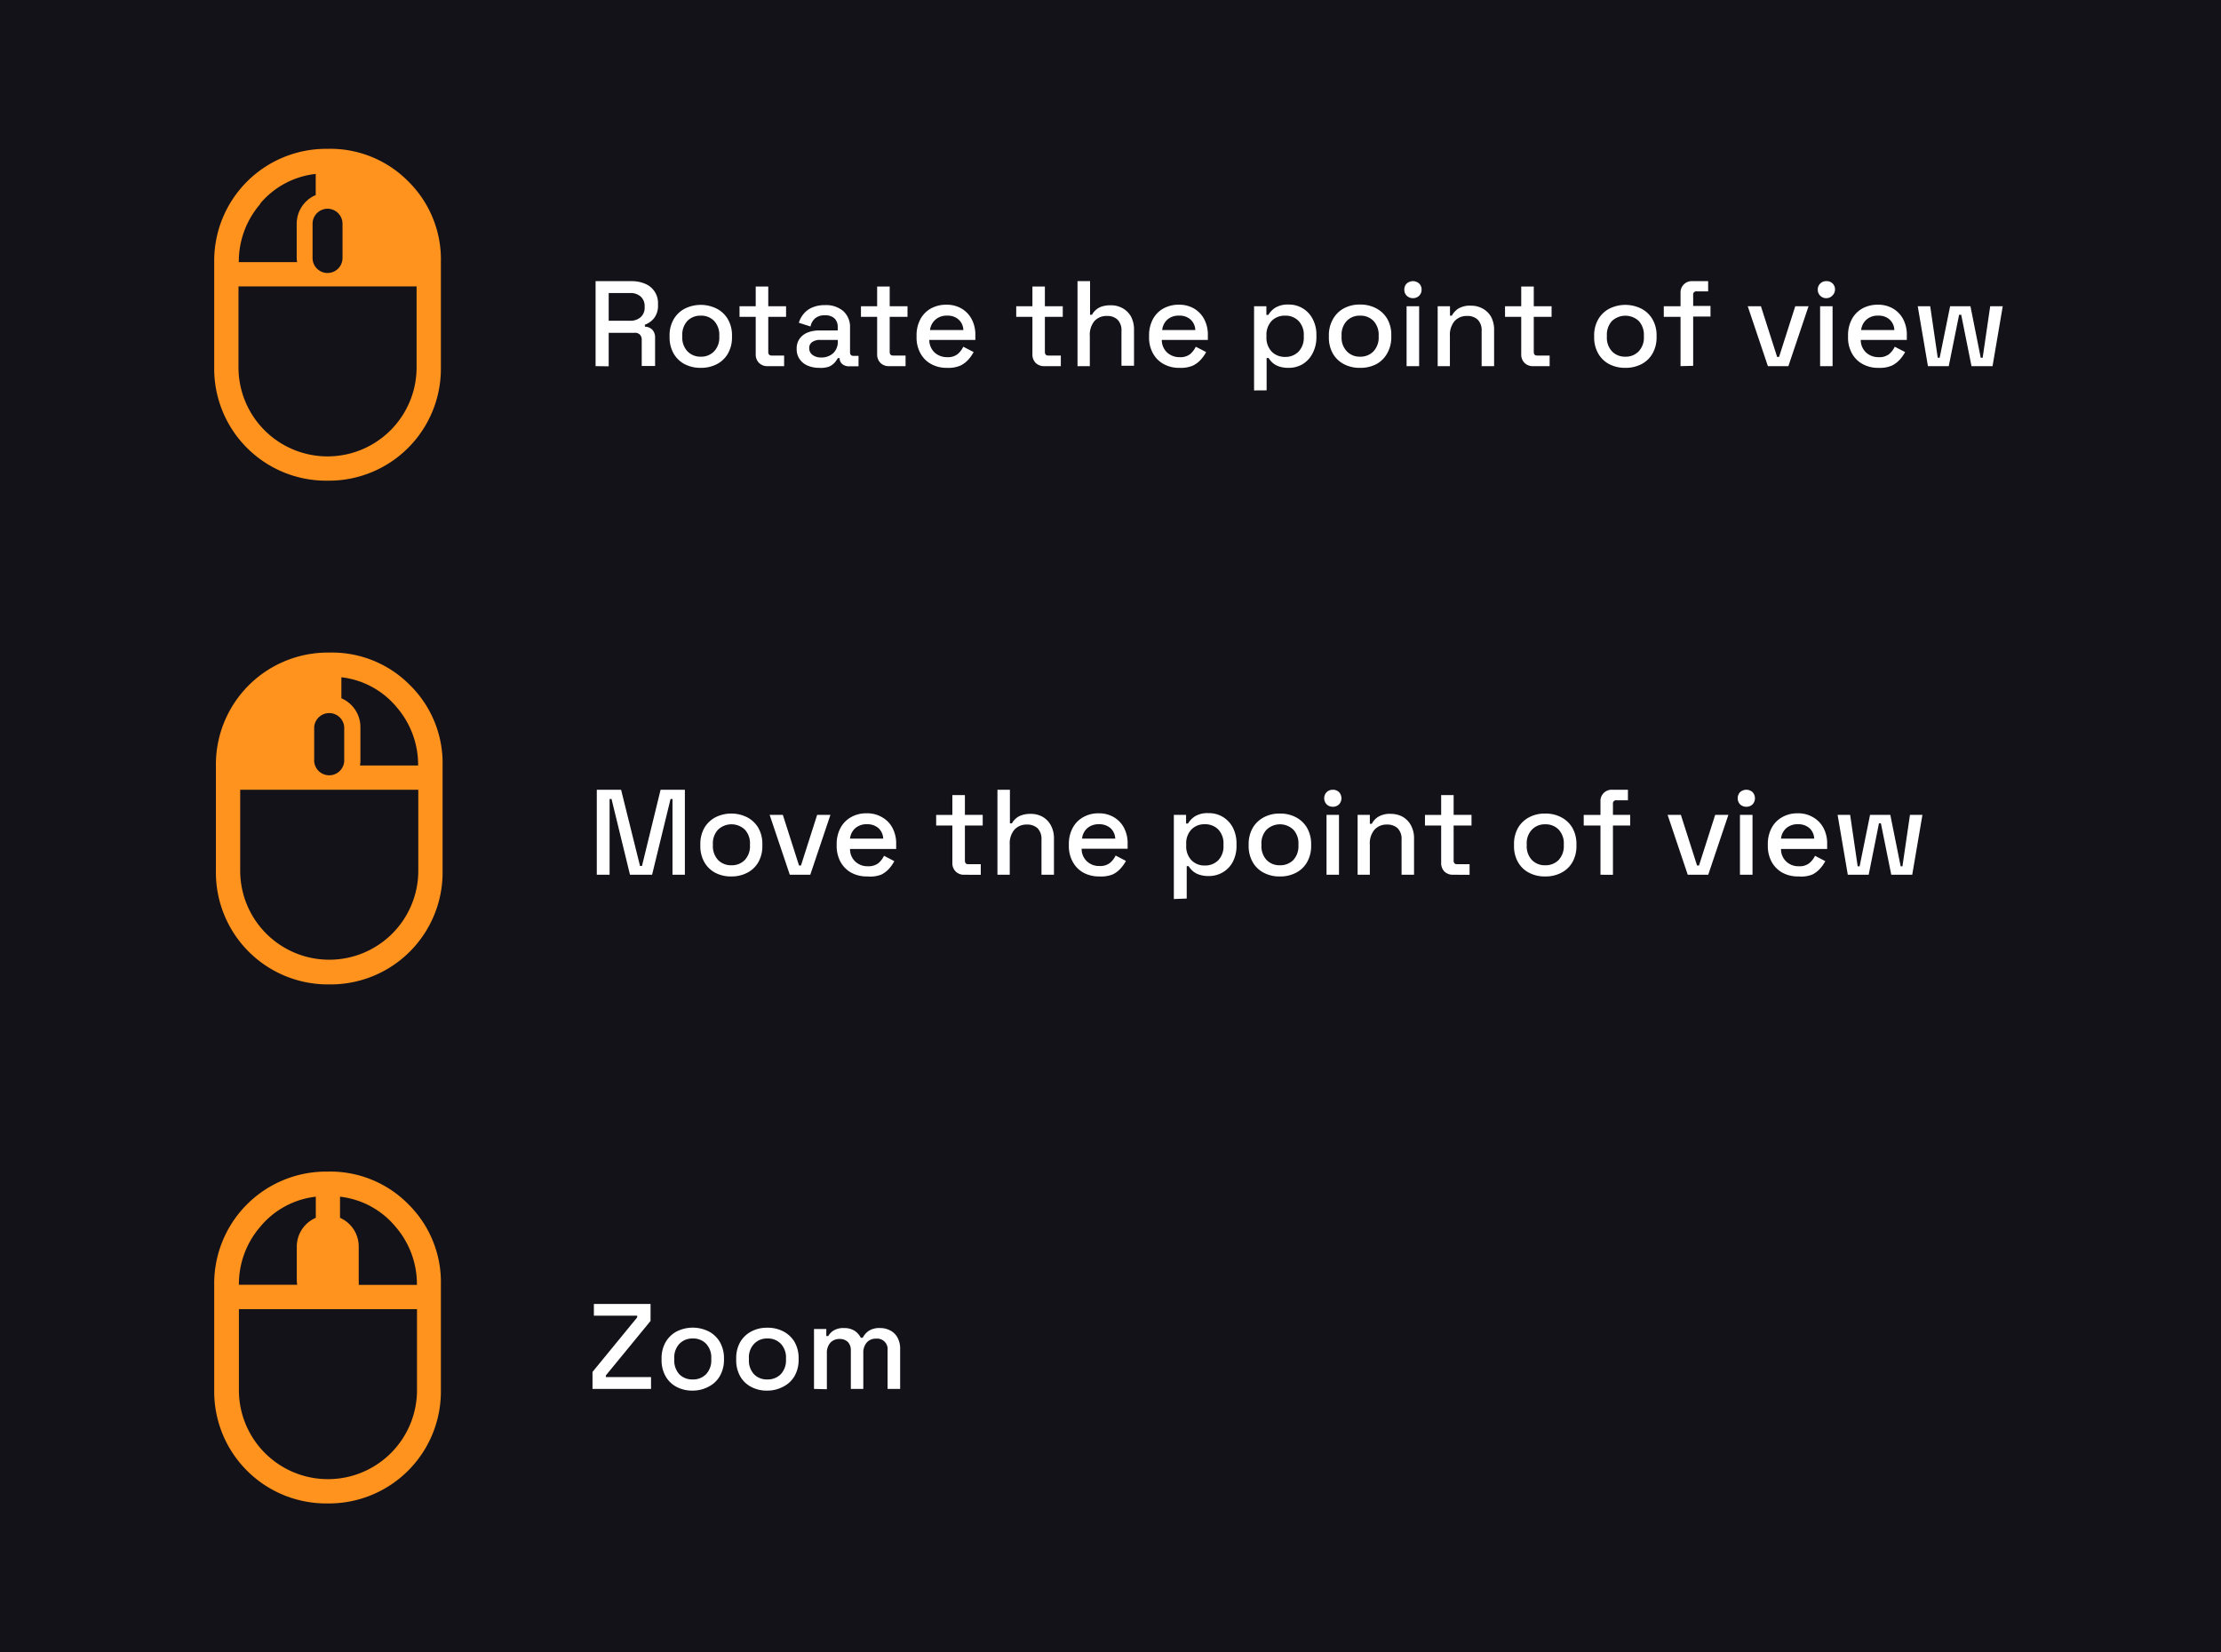 <svg xmlns="http://www.w3.org/2000/svg" viewBox="0 0 274.35 204.16"><defs><style>.cls-1{fill:#141219;}.cls-2{fill:#fff;}.cls-3{fill:#ff931e;}</style></defs><g id="Layer_3" data-name="Layer 3"><rect class="cls-1" width="274.35" height="204.16"/></g><g id="Layer_1" data-name="Layer 1"><path class="cls-2" d="M73.57,45.24V34.74H78a4.14,4.14,0,0,1,1.71.33,2.56,2.56,0,0,1,1.57,2.47v.17a2.5,2.5,0,0,1-.47,1.58,2.6,2.6,0,0,1-1.15.83v.24a1.36,1.36,0,0,1,.92.38,1.41,1.41,0,0,1,.34,1v3.48H79.27V42a.93.93,0,0,0-.21-.64.86.86,0,0,0-.68-.24H75.19v4.14Zm1.62-5.61H77.8a1.9,1.9,0,0,0,1.35-.45,1.54,1.54,0,0,0,.48-1.2v-.12a1.56,1.56,0,0,0-.48-1.21,1.86,1.86,0,0,0-1.35-.44H75.19Z"/><path class="cls-2" d="M86.56,45.45a4.25,4.25,0,0,1-2-.46,3.4,3.4,0,0,1-1.35-1.31,4,4,0,0,1-.5-2v-.22a3.93,3.93,0,0,1,.5-2,3.4,3.4,0,0,1,1.35-1.31,4.41,4.41,0,0,1,4,0,3.36,3.36,0,0,1,1.36,1.31,3.93,3.93,0,0,1,.5,2v.22a4,4,0,0,1-.5,2A3.36,3.36,0,0,1,88.54,45,4.25,4.25,0,0,1,86.56,45.45Zm0-1.38a2.18,2.18,0,0,0,1.65-.66,2.43,2.43,0,0,0,.64-1.8v-.14a2.51,2.51,0,0,0-.63-1.81A2.21,2.21,0,0,0,86.56,39a2.24,2.24,0,0,0-1.65.65,2.51,2.51,0,0,0-.63,1.81v.14a2.47,2.47,0,0,0,.63,1.8A2.21,2.21,0,0,0,86.56,44.07Z"/><path class="cls-2" d="M94.82,45.24a1.42,1.42,0,0,1-1.07-.41,1.46,1.46,0,0,1-.4-1.08v-4.6h-2V37.84h2V35.4H94.9v2.44h2.2v1.31H94.9v4.33q0,.45.42.45h1.54v1.31Z"/><path class="cls-2" d="M101.2,45.45a3.53,3.53,0,0,1-1.42-.27,2.25,2.25,0,0,1-1-.8,2.12,2.12,0,0,1-.37-1.27,2.06,2.06,0,0,1,.37-1.27,2.2,2.2,0,0,1,1-.76,3.9,3.9,0,0,1,1.45-.25h2.25v-.48a1.41,1.41,0,0,0-.39-1,1.63,1.63,0,0,0-1.2-.39,1.75,1.75,0,0,0-1.21.38,1.79,1.79,0,0,0-.56,1l-1.44-.46a3,3,0,0,1,.58-1.09,2.79,2.79,0,0,1,1.06-.79,3.82,3.82,0,0,1,1.59-.3,3.27,3.27,0,0,1,2.26.74,2.64,2.64,0,0,1,.83,2.08v3q0,.45.42.45h.63v1.29H104.9a1.29,1.29,0,0,1-.85-.27.91.91,0,0,1-.33-.74v0h-.23a3.54,3.54,0,0,1-.36.52,2,2,0,0,1-.7.52A3,3,0,0,1,101.2,45.45Zm.22-1.28a2.13,2.13,0,0,0,1.5-.53,1.91,1.91,0,0,0,.57-1.46V42h-2.16a1.66,1.66,0,0,0-1,.26.87.87,0,0,0-.37.77,1,1,0,0,0,.39.81A1.69,1.69,0,0,0,101.42,44.17Z"/><path class="cls-2" d="M109.82,45.24a1.42,1.42,0,0,1-1.07-.41,1.46,1.46,0,0,1-.4-1.08v-4.6h-2V37.84h2V35.4h1.55v2.44h2.2v1.31h-2.2v4.33q0,.45.42.45h1.54v1.31Z"/><path class="cls-2" d="M117,45.45a3.91,3.91,0,0,1-2-.48,3.29,3.29,0,0,1-1.31-1.33,4,4,0,0,1-.47-2v-.18a4.18,4.18,0,0,1,.46-2,3.29,3.29,0,0,1,1.3-1.34,3.88,3.88,0,0,1,1.93-.47,3.62,3.62,0,0,1,1.86.47,3.33,3.33,0,0,1,1.26,1.32,4.08,4.08,0,0,1,.45,2V42h-5.69a2.13,2.13,0,0,0,.65,1.55,2.25,2.25,0,0,0,1.56.58,1.93,1.93,0,0,0,1.31-.39,2.82,2.82,0,0,0,.68-.9l1.28.66a4.68,4.68,0,0,1-.61.88,3.23,3.23,0,0,1-1,.78A3.76,3.76,0,0,1,117,45.45Zm-2.16-4.67H119a1.82,1.82,0,0,0-.6-1.31A2,2,0,0,0,117,39a2.08,2.08,0,0,0-1.42.47A2,2,0,0,0,114.88,40.78Z"/><path class="cls-2" d="M129,45.24a1.46,1.46,0,0,1-1.08-.41,1.49,1.49,0,0,1-.39-1.08v-4.6h-2V37.84h2V35.4h1.54v2.44h2.21v1.31h-2.21v4.33q0,.45.42.45h1.55v1.31Z"/><path class="cls-2" d="M133.1,45.24V34.74h1.55v4.15h.24a2.3,2.3,0,0,1,.42-.55,2.21,2.21,0,0,1,.74-.45,3.43,3.43,0,0,1,1.16-.17,2.92,2.92,0,0,1,1.49.38,2.67,2.67,0,0,1,1,1,3.41,3.41,0,0,1,.38,1.65v4.44h-1.55V40.92a1.87,1.87,0,0,0-.48-1.42,1.81,1.81,0,0,0-1.32-.46,2,2,0,0,0-1.54.63,2.64,2.64,0,0,0-.57,1.83v3.74Z"/><path class="cls-2" d="M145.72,45.45a3.91,3.91,0,0,1-2-.48,3.29,3.29,0,0,1-1.31-1.33,4,4,0,0,1-.47-2v-.18a4.18,4.18,0,0,1,.46-2,3.29,3.29,0,0,1,1.3-1.34,3.88,3.88,0,0,1,1.93-.47,3.62,3.62,0,0,1,1.86.47,3.33,3.33,0,0,1,1.26,1.32,4.08,4.08,0,0,1,.45,2V42h-5.69a2.13,2.13,0,0,0,.65,1.55,2.25,2.25,0,0,0,1.56.58,1.93,1.93,0,0,0,1.31-.39,2.82,2.82,0,0,0,.68-.9l1.28.66a4.68,4.68,0,0,1-.61.88,3.23,3.23,0,0,1-1,.78A3.76,3.76,0,0,1,145.72,45.45Zm-2.16-4.67h4.09a1.82,1.82,0,0,0-.6-1.31,2,2,0,0,0-1.41-.47,2.08,2.08,0,0,0-1.42.47A2,2,0,0,0,143.56,40.78Z"/><path class="cls-2" d="M154.91,48.24V37.84h1.52v1.07h.24a2.68,2.68,0,0,1,.86-.89,3,3,0,0,1,1.66-.39,3.27,3.27,0,0,1,2.94,1.75,4.09,4.09,0,0,1,.48,2v.22a4.22,4.22,0,0,1-.47,2.05A3.31,3.31,0,0,1,160.9,45a3.36,3.36,0,0,1-1.71.45,3.61,3.61,0,0,1-1.22-.18,2.39,2.39,0,0,1-.79-.46,2.79,2.79,0,0,1-.48-.58h-.24v4Zm3.83-4.14a2.25,2.25,0,0,0,1.66-.65,2.49,2.49,0,0,0,.65-1.84v-.14a2.44,2.44,0,0,0-.66-1.83,2.23,2.23,0,0,0-1.65-.64,2.26,2.26,0,0,0-1.65.64,2.48,2.48,0,0,0-.65,1.83v.14a2.49,2.49,0,0,0,.65,1.84A2.27,2.27,0,0,0,158.74,44.1Z"/><path class="cls-2" d="M168,45.45a4.18,4.18,0,0,1-2-.46,3.36,3.36,0,0,1-1.36-1.31,4,4,0,0,1-.49-2v-.22a3.93,3.93,0,0,1,.49-2A3.36,3.36,0,0,1,166,38.1a4.07,4.07,0,0,1,2-.47,4.14,4.14,0,0,1,2,.47,3.39,3.39,0,0,1,1.37,1.31,3.93,3.93,0,0,1,.49,2v.22a4,4,0,0,1-.49,2A3.39,3.39,0,0,1,170,45,4.25,4.25,0,0,1,168,45.45Zm0-1.38a2.21,2.21,0,0,0,1.66-.66,2.47,2.47,0,0,0,.64-1.8v-.14a2.51,2.51,0,0,0-.63-1.81A2.24,2.24,0,0,0,168,39a2.2,2.2,0,0,0-1.64.65,2.47,2.47,0,0,0-.64,1.81v.14a2.43,2.43,0,0,0,.64,1.8A2.17,2.17,0,0,0,168,44.07Z"/><path class="cls-2" d="M174.53,36.84a1.06,1.06,0,0,1-.76-.3,1,1,0,0,1-.3-.75,1,1,0,0,1,.3-.76,1.15,1.15,0,0,1,1.53,0,1,1,0,0,1,.3.76,1,1,0,0,1-.3.75A1.06,1.06,0,0,1,174.53,36.84Zm-.78,8.4v-7.4h1.55v7.4Z"/><path class="cls-2" d="M177.59,45.24v-7.4h1.52V39h.23a2.43,2.43,0,0,1,.75-.84,2.77,2.77,0,0,1,1.61-.39,2.92,2.92,0,0,1,1.49.38,2.67,2.67,0,0,1,1,1,3.41,3.41,0,0,1,.37,1.65v4.44h-1.54V40.92a1.87,1.87,0,0,0-.48-1.42,1.81,1.81,0,0,0-1.32-.46,2,2,0,0,0-1.54.63,2.64,2.64,0,0,0-.58,1.83v3.74Z"/><path class="cls-2" d="M189.38,45.24a1.42,1.42,0,0,1-1.07-.41,1.46,1.46,0,0,1-.4-1.08v-4.6h-2V37.84h2V35.4h1.55v2.44h2.2v1.31h-2.2v4.33c0,.3.13.45.42.45h1.54v1.31Z"/><path class="cls-2" d="M200.77,45.45a4.25,4.25,0,0,1-2-.46,3.4,3.4,0,0,1-1.35-1.31,4,4,0,0,1-.5-2v-.22a3.93,3.93,0,0,1,.5-2,3.4,3.4,0,0,1,1.35-1.31,4.41,4.41,0,0,1,4,0,3.36,3.36,0,0,1,1.36,1.31,3.93,3.93,0,0,1,.5,2v.22a4,4,0,0,1-.5,2A3.36,3.36,0,0,1,202.75,45,4.25,4.25,0,0,1,200.77,45.45Zm0-1.38a2.18,2.18,0,0,0,1.65-.66,2.43,2.43,0,0,0,.64-1.8v-.14a2.51,2.51,0,0,0-.63-1.81,2.43,2.43,0,0,0-3.31,0,2.51,2.51,0,0,0-.63,1.81v.14a2.47,2.47,0,0,0,.63,1.8A2.19,2.19,0,0,0,200.77,44.07Z"/><path class="cls-2" d="M207.59,45.24V39.15h-2.07V37.84h2.07V36.22a1.39,1.39,0,0,1,1.49-1.48H211V36h-1.41a.39.39,0,0,0-.44.45v1.35h2.14v1.31h-2.14v6.09Z"/><path class="cls-2" d="M218.38,45.24l-2.49-7.4h1.63l2,6.26h.24l2-6.26h1.64l-2.49,7.4Z"/><path class="cls-2" d="M225.61,36.84a1,1,0,0,1-.76-.3,1,1,0,0,1-.31-.75,1,1,0,0,1,.31-.76,1,1,0,0,1,.76-.29,1,1,0,0,1,1.06,1,1,1,0,0,1-.3.75A1,1,0,0,1,225.61,36.84Zm-.78,8.4v-7.4h1.54v7.4Z"/><path class="cls-2" d="M232.06,45.45a3.91,3.91,0,0,1-2-.48,3.29,3.29,0,0,1-1.31-1.33,4,4,0,0,1-.47-2v-.18a4.18,4.18,0,0,1,.46-2,3.29,3.29,0,0,1,1.3-1.34,3.88,3.88,0,0,1,1.93-.47,3.62,3.62,0,0,1,1.86.47,3.33,3.33,0,0,1,1.26,1.32,4.08,4.08,0,0,1,.45,2V42h-5.69a2.13,2.13,0,0,0,.65,1.55,2.25,2.25,0,0,0,1.56.58,1.93,1.93,0,0,0,1.31-.39,2.82,2.82,0,0,0,.68-.9l1.28.66a4.68,4.68,0,0,1-.61.88,3.34,3.34,0,0,1-1,.78A3.76,3.76,0,0,1,232.06,45.45Zm-2.16-4.67H234a1.82,1.82,0,0,0-.6-1.31A2,2,0,0,0,232,39a2.08,2.08,0,0,0-1.42.47A2,2,0,0,0,229.9,40.78Z"/><path class="cls-2" d="M238.15,45.24l-1.26-7.4h1.54l.93,6.36h.24l1.29-6.36h2.51l1.27,6.36h.24l.93-6.36h1.55l-1.26,7.4h-2.6l-1.27-6.35H242l-1.28,6.35Z"/><path class="cls-3" d="M50.46,22.44a13.53,13.53,0,0,0-10-4.05,13.83,13.83,0,0,0-14,14v13a13.83,13.83,0,0,0,14,14,13.83,13.83,0,0,0,14-14v-13A13.53,13.53,0,0,0,50.46,22.44Zm-10,3.35a1.86,1.86,0,0,1,1.85,1.86v4.23a1.85,1.85,0,1,1-3.7,0V27.65A1.86,1.86,0,0,1,40.51,25.79Zm-8.35-.6A10.42,10.42,0,0,1,39,21.49V24.1a3.85,3.85,0,0,0-2.35,3.55v4.23a4.2,4.2,0,0,0,.05.51h-7.2A10.85,10.85,0,0,1,32.16,25.19Zm9.92,10.2h9.43v10a11,11,0,0,1-11,11,11,11,0,0,1-11-11v-10h9.43"/><path class="cls-2" d="M73.72,108.08V97.58h3L79.06,107h.24l2.3-9.42h3v10.5H83.07V98.72h-.24l-2.28,9.36H77.82l-2.28-9.36H75.3v9.36Z"/><path class="cls-2" d="M90.34,108.29a4.09,4.09,0,0,1-2-.46A3.36,3.36,0,0,1,87,106.52a4,4,0,0,1-.49-2v-.22a4,4,0,0,1,.49-2,3.49,3.49,0,0,1,1.36-1.31,4.38,4.38,0,0,1,3.95,0,3.45,3.45,0,0,1,1.37,1.31,4,4,0,0,1,.49,2v.22a4,4,0,0,1-.49,2,3.32,3.32,0,0,1-1.37,1.31A4.13,4.13,0,0,1,90.34,108.29Zm0-1.38a2.23,2.23,0,0,0,1.66-.65,2.47,2.47,0,0,0,.64-1.81v-.14a2.47,2.47,0,0,0-.63-1.8,2.4,2.4,0,0,0-3.31,0,2.47,2.47,0,0,0-.64,1.8v.14a2.51,2.51,0,0,0,.64,1.81A2.22,2.22,0,0,0,90.34,106.91Z"/><path class="cls-2" d="M97.56,108.08l-2.49-7.4H96.7l2,6.26h.24l2-6.26h1.64l-2.49,7.4Z"/><path class="cls-2" d="M107.14,108.29a4,4,0,0,1-2-.47,3.4,3.4,0,0,1-1.32-1.34,4.13,4.13,0,0,1-.47-2v-.18a4.21,4.21,0,0,1,.47-2,3.27,3.27,0,0,1,1.3-1.33,3.75,3.75,0,0,1,1.92-.48A3.59,3.59,0,0,1,109,101a3.22,3.22,0,0,1,1.25,1.31,4.08,4.08,0,0,1,.45,2v.59H105a2.08,2.08,0,0,0,.65,1.55,2.16,2.16,0,0,0,1.55.58,2,2,0,0,0,1.32-.39,2.82,2.82,0,0,0,.68-.9l1.27.66a4.59,4.59,0,0,1-.6.88,3.27,3.27,0,0,1-1,.78A3.76,3.76,0,0,1,107.14,108.29ZM105,103.62h4.1a1.84,1.84,0,0,0-.6-1.31,2.09,2.09,0,0,0-1.41-.47,2.11,2.11,0,0,0-1.42.47A2,2,0,0,0,105,103.62Z"/><path class="cls-2" d="M119.11,108.08a1.42,1.42,0,0,1-1.07-.41,1.46,1.46,0,0,1-.4-1.08V102h-2v-1.31h2V98.24h1.55v2.44h2.2V102h-2.2v4.33q0,.45.42.45h1.54v1.31Z"/><path class="cls-2" d="M123.21,108.08V97.58h1.54v4.15H125a2.12,2.12,0,0,1,.43-.55,2,2,0,0,1,.73-.44,3.27,3.27,0,0,1,1.17-.18,3,3,0,0,1,1.49.38,2.69,2.69,0,0,1,1,1.06,3.34,3.34,0,0,1,.37,1.64v4.44h-1.54v-4.32a1.89,1.89,0,0,0-.48-1.42,1.86,1.86,0,0,0-1.32-.46,2,2,0,0,0-1.54.63,2.59,2.59,0,0,0-.58,1.83v3.74Z"/><path class="cls-2" d="M135.82,108.29a4,4,0,0,1-2-.47,3.31,3.31,0,0,1-1.31-1.34,4,4,0,0,1-.48-2v-.18a4.21,4.21,0,0,1,.47-2,3.27,3.27,0,0,1,1.3-1.33,3.75,3.75,0,0,1,1.92-.48,3.59,3.59,0,0,1,1.87.48,3.29,3.29,0,0,1,1.25,1.31,4.08,4.08,0,0,1,.45,2v.59h-5.68a2.08,2.08,0,0,0,.65,1.55,2.16,2.16,0,0,0,1.55.58,1.92,1.92,0,0,0,1.31-.39,2.71,2.71,0,0,0,.69-.9l1.27.66a4.25,4.25,0,0,1-.61.88,3.12,3.12,0,0,1-1,.78A3.76,3.76,0,0,1,135.82,108.29Zm-2.16-4.67h4.1a1.84,1.84,0,0,0-.6-1.31,2.09,2.09,0,0,0-1.41-.47,2.11,2.11,0,0,0-1.42.47A2,2,0,0,0,133.66,103.62Z"/><path class="cls-2" d="M145,111.08v-10.4h1.51v1.07h.24a2.78,2.78,0,0,1,.86-.89,3,3,0,0,1,1.66-.39,3.3,3.3,0,0,1,3,1.75,4.22,4.22,0,0,1,.47,2v.22a4.2,4.2,0,0,1-.46,2.05,3.26,3.26,0,0,1-1.25,1.3,3.36,3.36,0,0,1-1.71.45,3.55,3.55,0,0,1-1.21-.18,2.28,2.28,0,0,1-.8-.46,2.55,2.55,0,0,1-.48-.58h-.24v4Zm3.82-4.14a2.27,2.27,0,0,0,1.67-.65,2.48,2.48,0,0,0,.64-1.84v-.14a2.48,2.48,0,0,0-.65-1.83,2.27,2.27,0,0,0-1.66-.64,2.22,2.22,0,0,0-1.64.64,2.44,2.44,0,0,0-.65,1.83v.14a2.45,2.45,0,0,0,.65,1.84A2.23,2.23,0,0,0,148.84,106.94Z"/><path class="cls-2" d="M158.1,108.29a4.06,4.06,0,0,1-2-.46,3.3,3.3,0,0,1-1.36-1.31,4,4,0,0,1-.5-2v-.22a4,4,0,0,1,.5-2,3.43,3.43,0,0,1,1.36-1.31,4.07,4.07,0,0,1,2-.47,4.14,4.14,0,0,1,2,.47,3.43,3.43,0,0,1,1.36,1.31,4,4,0,0,1,.5,2v.22a4,4,0,0,1-.5,2,3.3,3.3,0,0,1-1.36,1.31A4.13,4.13,0,0,1,158.1,108.29Zm0-1.38a2.25,2.25,0,0,0,1.66-.65,2.51,2.51,0,0,0,.63-1.81v-.14a2.47,2.47,0,0,0-.63-1.8,2.39,2.39,0,0,0-3.3,0,2.43,2.43,0,0,0-.64,1.8v.14a2.47,2.47,0,0,0,.64,1.81A2.2,2.2,0,0,0,158.1,106.91Z"/><path class="cls-2" d="M164.64,99.68a1.07,1.07,0,0,1-.76-.29,1.09,1.09,0,0,1,0-1.52,1.07,1.07,0,0,1,.76-.29,1.06,1.06,0,0,1,.76.29,1.11,1.11,0,0,1,0,1.52A1.06,1.06,0,0,1,164.64,99.68Zm-.78,8.4v-7.4h1.54v7.4Z"/><path class="cls-2" d="M167.7,108.08v-7.4h1.51v1.11h.24a2.24,2.24,0,0,1,.75-.84,2.75,2.75,0,0,1,1.61-.39,3,3,0,0,1,1.49.38,2.69,2.69,0,0,1,1,1.06,3.34,3.34,0,0,1,.37,1.64v4.44h-1.54v-4.32a1.89,1.89,0,0,0-.48-1.42,1.86,1.86,0,0,0-1.32-.46,2,2,0,0,0-1.54.63,2.59,2.59,0,0,0-.58,1.83v3.74Z"/><path class="cls-2" d="M179.49,108.08a1.46,1.46,0,0,1-1.08-.41,1.49,1.49,0,0,1-.39-1.08V102h-2v-1.31h2V98.24h1.54v2.44h2.21V102h-2.21v4.33q0,.45.42.45h1.55v1.31Z"/><path class="cls-2" d="M190.87,108.29a4.06,4.06,0,0,1-2-.46,3.3,3.3,0,0,1-1.36-1.31,4,4,0,0,1-.49-2v-.22a4,4,0,0,1,.49-2,3.43,3.43,0,0,1,1.36-1.31,4.07,4.07,0,0,1,2-.47,4.14,4.14,0,0,1,2,.47,3.45,3.45,0,0,1,1.37,1.31,4,4,0,0,1,.49,2v.22a4,4,0,0,1-.49,2,3.32,3.32,0,0,1-1.37,1.31A4.13,4.13,0,0,1,190.87,108.29Zm0-1.38a2.25,2.25,0,0,0,1.66-.65,2.51,2.51,0,0,0,.64-1.81v-.14a2.47,2.47,0,0,0-.63-1.8,2.21,2.21,0,0,0-1.67-.66,2.17,2.17,0,0,0-1.64.66,2.43,2.43,0,0,0-.64,1.8v.14a2.47,2.47,0,0,0,.64,1.81A2.2,2.2,0,0,0,190.87,106.91Z"/><path class="cls-2" d="M197.7,108.08V102h-2.07v-1.31h2.07V99.06a1.38,1.38,0,0,1,1.48-1.48h1.91v1.3h-1.41a.39.39,0,0,0-.44.45v1.35h2.13V102h-2.13v6.09Z"/><path class="cls-2" d="M208.48,108.08l-2.49-7.4h1.64l2,6.26h.24l2-6.26h1.63l-2.49,7.4Z"/><path class="cls-2" d="M215.71,99.68a1.09,1.09,0,0,1-.76-.29,1.11,1.11,0,0,1,0-1.52,1.15,1.15,0,0,1,1.53,0,1.11,1.11,0,0,1,0,1.52A1.08,1.08,0,0,1,215.71,99.68Zm-.78,8.4v-7.4h1.55v7.4Z"/><path class="cls-2" d="M222.16,108.29a4,4,0,0,1-2-.47,3.4,3.4,0,0,1-1.32-1.34,4.13,4.13,0,0,1-.47-2v-.18a4.21,4.21,0,0,1,.47-2,3.27,3.27,0,0,1,1.3-1.33,3.75,3.75,0,0,1,1.92-.48A3.59,3.59,0,0,1,224,101a3.29,3.29,0,0,1,1.25,1.31,4.08,4.08,0,0,1,.45,2v.59H220a2.08,2.08,0,0,0,.65,1.55,2.16,2.16,0,0,0,1.55.58,1.92,1.92,0,0,0,1.31-.39,2.71,2.71,0,0,0,.69-.9l1.27.66a4.25,4.25,0,0,1-.61.88,3.12,3.12,0,0,1-1,.78A3.76,3.76,0,0,1,222.16,108.29ZM220,103.62h4.1a1.84,1.84,0,0,0-.6-1.31,2.09,2.09,0,0,0-1.41-.47,2.11,2.11,0,0,0-1.42.47A2,2,0,0,0,220,103.62Z"/><path class="cls-2" d="M228.25,108.08l-1.26-7.4h1.55l.93,6.36h.24l1.29-6.36h2.5l1.28,6.36H235l.93-6.36h1.54l-1.26,7.4h-2.59l-1.28-6.35h-.24l-1.27,6.35Z"/><path class="cls-3" d="M50.62,84.63a13.53,13.53,0,0,0-9.95-4,13.83,13.83,0,0,0-14,14v13a13.83,13.83,0,0,0,14,14,13.83,13.83,0,0,0,14-14v-13A13.53,13.53,0,0,0,50.62,84.63Zm-8.1,9.44a1.86,1.86,0,0,1-3.71,0V89.83a1.86,1.86,0,0,1,3.71,0Zm-.28,3.51h9.43v10a11,11,0,0,1-11,11,11,11,0,0,1-11-11v-10h9.42m5.38-3a4.4,4.4,0,0,0,.05-.51V89.83a3.87,3.87,0,0,0-2.35-3.55v-2.6A10.42,10.42,0,0,1,49,87.38a10.9,10.9,0,0,1,2.65,7.2Z"/><path class="cls-2" d="M73.19,171.61v-2.1l5.52-6.74v-.21H73.36v-1.45h7v2.1l-5.52,6.73v.21h5.58v1.46Z"/><path class="cls-2" d="M85.57,171.82a4.13,4.13,0,0,1-2-.46,3.34,3.34,0,0,1-1.35-1.31,4,4,0,0,1-.5-2v-.22a4,4,0,0,1,.5-2,3.47,3.47,0,0,1,1.35-1.31,4.41,4.41,0,0,1,4,0,3.43,3.43,0,0,1,1.36,1.31,4,4,0,0,1,.5,2V168a4,4,0,0,1-.5,2,3.3,3.3,0,0,1-1.36,1.31A4.13,4.13,0,0,1,85.57,171.82Zm0-1.38a2.21,2.21,0,0,0,1.65-.65,2.47,2.47,0,0,0,.64-1.81v-.14a2.47,2.47,0,0,0-.63-1.8,2.18,2.18,0,0,0-1.66-.66,2.21,2.21,0,0,0-1.65.66,2.47,2.47,0,0,0-.63,1.8V168a2.51,2.51,0,0,0,.63,1.81A2.24,2.24,0,0,0,85.57,170.44Z"/><path class="cls-2" d="M94.79,171.82a4.06,4.06,0,0,1-2-.46,3.3,3.3,0,0,1-1.36-1.31,4,4,0,0,1-.49-2v-.22a4,4,0,0,1,.49-2,3.43,3.43,0,0,1,1.36-1.31,4.07,4.07,0,0,1,2-.47,4.14,4.14,0,0,1,2,.47,3.45,3.45,0,0,1,1.37,1.31,4,4,0,0,1,.49,2V168a4,4,0,0,1-.49,2,3.32,3.32,0,0,1-1.37,1.31A4.13,4.13,0,0,1,94.79,171.82Zm0-1.38a2.25,2.25,0,0,0,1.66-.65,2.51,2.51,0,0,0,.64-1.81v-.14a2.47,2.47,0,0,0-.63-1.8,2.21,2.21,0,0,0-1.67-.66,2.17,2.17,0,0,0-1.64.66,2.43,2.43,0,0,0-.64,1.8V168a2.47,2.47,0,0,0,.64,1.81A2.2,2.2,0,0,0,94.79,170.44Z"/><path class="cls-2" d="M100.55,171.61v-7.4h1.52v.87h.24a1.91,1.91,0,0,1,.67-.69,2.3,2.3,0,0,1,1.26-.3,2.4,2.4,0,0,1,1.33.34,2.24,2.24,0,0,1,.76.86h.24a2.23,2.23,0,0,1,.74-.85,2.38,2.38,0,0,1,1.39-.35,2.62,2.62,0,0,1,1.27.3,2.13,2.13,0,0,1,.89.87,2.83,2.83,0,0,1,.33,1.43v4.92h-1.55v-4.8a1.29,1.29,0,0,0-1.41-1.41,1.49,1.49,0,0,0-1.15.46,1.9,1.9,0,0,0-.44,1.34v4.41H105.1v-4.8a1.42,1.42,0,0,0-.37-1,1.39,1.39,0,0,0-1-.37,1.51,1.51,0,0,0-1.16.46,1.89,1.89,0,0,0-.43,1.34v4.41Z"/><path class="cls-3" d="M50.46,148.81a13.53,13.53,0,0,0-10-4.05,13.83,13.83,0,0,0-14,14v13a13.83,13.83,0,0,0,14,14,13.83,13.83,0,0,0,14-14v-13A13.53,13.53,0,0,0,50.46,148.81Zm-18.3,2.75a10.42,10.42,0,0,1,6.85-3.7v2.61A3.87,3.87,0,0,0,36.66,154v4.23a4,4,0,0,0,.05.51h-7.2A10.85,10.85,0,0,1,32.16,151.56Zm9.92,10.2h9.43v10a11,11,0,0,1-11,11,11,11,0,0,1-11-11v-10h9.43m5.37-3a4,4,0,0,0,0-.51V154A3.87,3.87,0,0,0,42,150.47v-2.61a10.42,10.42,0,0,1,6.85,3.7,10.85,10.85,0,0,1,2.65,7.2Z"/></g></svg>